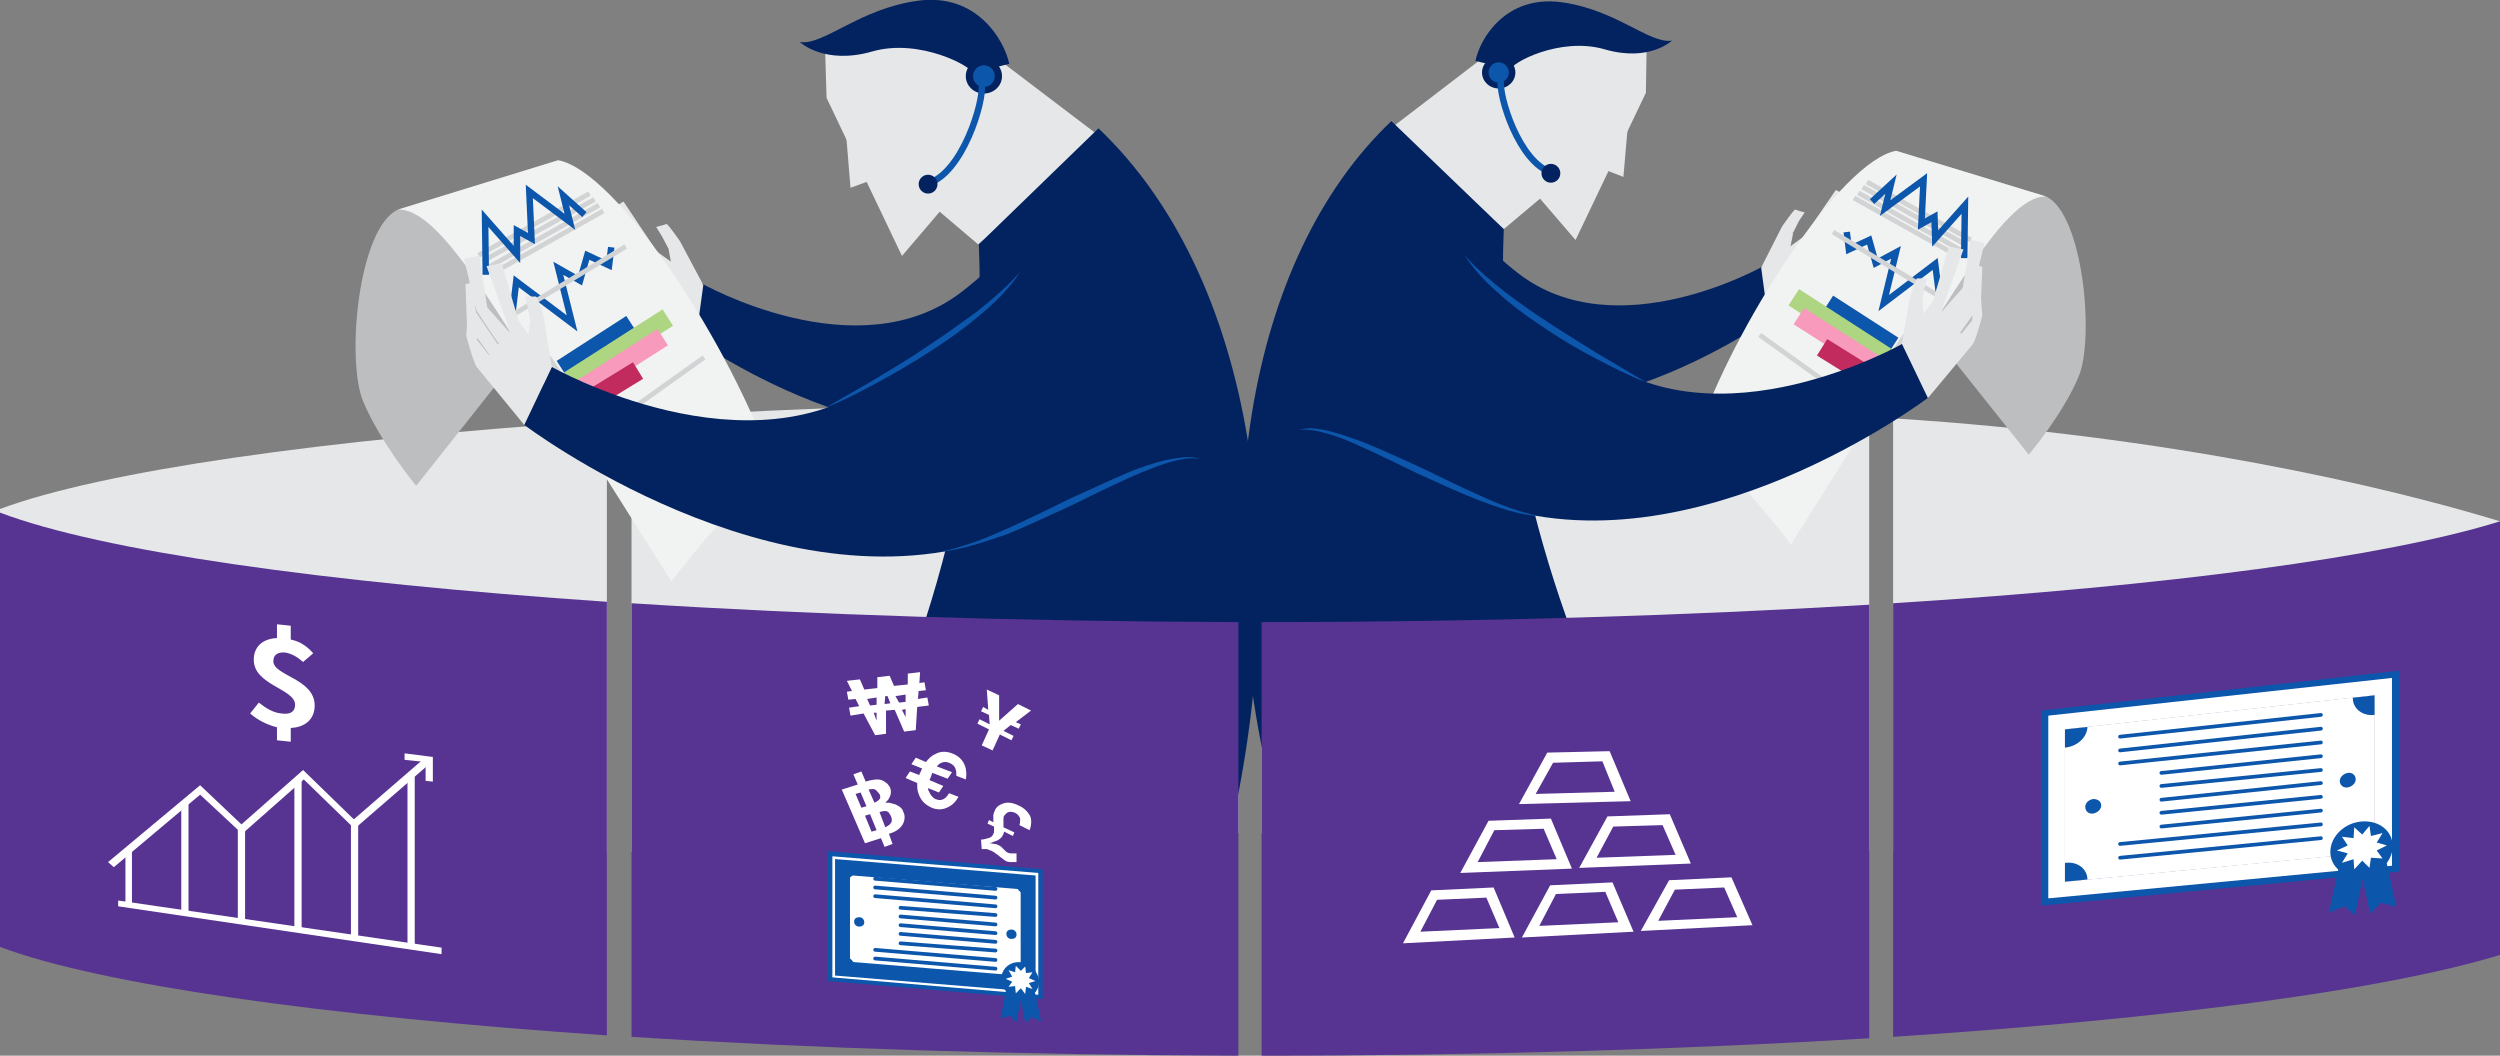 <?xml version="1.0" encoding="utf-8"?>
<!-- Generator: Adobe Illustrator 18.0.0, SVG Export Plug-In . SVG Version: 6.00 Build 0)  -->
<!DOCTYPE svg PUBLIC "-//W3C//DTD SVG 1.1//EN" "http://www.w3.org/Graphics/SVG/1.1/DTD/svg11.dtd">
<svg version="1.1" id="Layer_1" xmlns="http://www.w3.org/2000/svg" xmlns:xlink="http://www.w3.org/1999/xlink" x="0px" y="0px"
	 viewBox="0 0 344.8 145.6" enable-background="new 0 0 344.8 145.6" xml:space="preserve">
<rect x="0" y="0" width="344.8" height="145.6" fill="#808080" stroke="none"/>
<g>
	<g>
		<path fill="#E6E7E8" d="M83.7,117.8V58C44.2,60.6,14,65,0,70.2L0,130C14,124.8,44.2,120.4,83.7,117.8z"/>
		<path fill="#E6E7E8" d="M170.8,114.9V55.1c-30.3,0.1-58.8,1-83.7,2.6v59.8C112,115.9,140.5,115,170.8,114.9z"/>
		<path fill="#E6E7E8" d="M257.8,117.3V57.5c-25-1.5-53.5-2.4-83.6-2.4H174v59.8h0.2C204.3,114.9,232.7,115.8,257.8,117.3z"/>
		<path fill="#E6E7E8" d="M344.8,128.8V71.9c-15.7-4.8-45.6-11.8-83.7-14.2v59.8C299.2,120,329.1,124,344.8,128.8z"/>
	</g>
	<g>
		<path fill="#032360" d="M151.3,20.6c-8.2,6.3-8.8,12-18.6,19.6C118.3,51.4,96.6,39,96.6,39l-3,6.3c0,0,27.4,20.8,51.5,12.3
			s18.1-15.3,18.1-15.3L151.3,20.6z"/>
		<g>
			<polygon fill="#E6E7E8" points="97,39.3 90.6,34.7 87.3,42.7 95.8,48.1 			"/>
			<polygon fill="#E6E7E8" points="90.6,34.7 86,27.8 84.1,28.9 90.2,36.8 90.9,36.1 			"/>
			<path fill="#E6E7E8" d="M89.1,38.6c-0.4-0.1-4.5-3.5-4.5-3.5l-3.8-6.3l1.8-1l3.3,6.4l4.3,2.6L89.1,38.6z"/>
			<path fill="#E6E7E8" d="M88.6,40.7c-0.2-0.3-4.7-3.5-4.7-3.5l-1.9-5.2l1-0.6l1.5,3.8l4.5,3.5L88.6,40.7z"/>
			<path fill="#E6E7E8" d="M87.3,42.7c-0.5-0.1-2.9-3.8-2.9-3.8l-0.7-2.8l0.8-1l1.5,3.9l2.6,1.7L87.3,42.7z"/>
			<polygon fill="#E6E7E8" points="97,39.3 93.8,33.3 92.2,34.3 92.7,37 			"/>
			<path fill="#E6E7E8" d="M93.8,33.3c0,0-1.7-2.5-1.9-2.4c-0.2,0.1-1.4,0.4-1.4,0.4l0.8,1.3l0.9,1.7l1,0.2L93.8,33.3z"/>
		</g>
		<g>
			<path fill="#BCBEC0" d="M54.9,28.9c-5.5,2.5-7.2,20.8-4.8,26.5S57.4,67,57.4,67l17.9-22.6L77,22.1L54.9,28.9z"/>
			<path fill="#F1F2F2" d="M54.9,28.9c6.8-0.2,16.2,19.6,25.9,32.6l11.8,18.7c0,0,7.2-9.7,14.1-15.4C101,47.8,85.1,23.6,77,22.1
				L54.9,28.9z"/>
			<polyline fill="none" stroke="#0C56AB" stroke-width="0.892" stroke-miterlimit="10" points="70.7,43 71.2,38.8 78.9,44.6 
				77,37 80,38.7 81,35.2 84,36.6 84.3,34.1 			"/>
			<line fill="none" stroke="#0C56AB" stroke-width="2.676" stroke-miterlimit="10" x1="77.5" y1="50.9" x2="87.1" y2="44.7"/>
			<line fill="none" stroke="#AED581" stroke-width="2.676" stroke-miterlimit="10" x1="78.5" y1="52.5" x2="92.1" y2="43.8"/>
			<line fill="none" stroke="#F79ABB" stroke-width="2.676" stroke-miterlimit="10" x1="79.5" y1="54.1" x2="91.4" y2="46.5"/>
			<line fill="none" stroke="#C12B5D" stroke-width="2.676" stroke-miterlimit="10" x1="80.5" y1="55.7" x2="88" y2="51.1"/>
			<line fill="none" stroke="#D1D3D4" stroke-width="0.669" stroke-miterlimit="10" x1="66" y1="35.2" x2="81.3" y2="26.7"/>
			<line fill="none" stroke="#D1D3D4" stroke-width="0.669" stroke-miterlimit="10" x1="66.6" y1="36" x2="82" y2="27.5"/>
			<line fill="none" stroke="#D1D3D4" stroke-width="0.669" stroke-miterlimit="10" x1="67.3" y1="36.9" x2="82.6" y2="28.3"/>
			<line fill="none" stroke="#D1D3D4" stroke-width="0.669" stroke-miterlimit="10" x1="67.9" y1="37.7" x2="83.2" y2="29.1"/>
			<line fill="none" stroke="#D1D3D4" stroke-width="0.669" stroke-miterlimit="10" x1="71.1" y1="43.2" x2="86.3" y2="34"/>
			<polyline fill="none" stroke="#0C56AB" stroke-width="0.892" stroke-miterlimit="10" points="67,37.9 66.9,30.1 71.3,35.1 
				71.3,31.8 73.3,32.9 73,26.4 78.6,30.6 77.7,27 80.6,29.6 			"/>
			<line fill="none" stroke="#D1D3D4" stroke-width="0.669" stroke-miterlimit="10" x1="75.7" y1="49.3" x2="82.5" y2="59.7"/>
			<line fill="none" stroke="#D1D3D4" stroke-width="0.669" stroke-miterlimit="10" x1="82.5" y1="59.7" x2="97.1" y2="49.3"/>
		</g>
		<g>
			<polygon fill="#E6E7E8" points="113.8,6.9 114,13.5 124.4,35.3 129.6,29.2 134.9,33.7 152.2,19.2 131,3.1 			"/>
			<path fill="#032360" d="M139.2,8.8c-0.7-3.3-4.5-9.8-12.6-8.7s-13,6.2-16.3,5.7c0,0,3.4,3.2,10,1.3s14,2.2,13.8,3L139.2,8.8z"/>
			<polygon fill="#E6E7E8" points="116.7,18.6 117.3,25.9 120.6,24.7 			"/>
			<path fill="#E6E7E8" d="M133.9,10.6c0.2-1.5,1.9-2.4,3.1-1.4c1.1,0.9,2,3.7,0.9,4.1s-1.9,0-1.9,0"/>
		</g>
		<path fill="#032360" d="M151.5,17.7c21.2,20.1,28.3,60.1,16.4,104.3l-55.1-1.1c12.8-25.5,23.6-53.9,22.2-87.2L151.5,17.7z"/>
		<path fill="#032360" d="M150.7,22.5c-10.4,8-16.4,19.9-28.8,29.5c-18.4,14.2-45.8-1.4-45.8-1.4l-3.8,8c0,0,34.7,26.3,65.2,15.6
			s22.9-19.4,22.9-19.4L150.7,22.5z"/>
		<g>
			<ellipse fill="#032360" cx="135.7" cy="10.5" rx="2.5" ry="2.4"/>
			<ellipse fill="#0C56AB" cx="135.7" cy="10.5" rx="1.5" ry="1.5"/>
		</g>
		<path fill="none" stroke="#0C56AB" stroke-width="0.892" stroke-miterlimit="10" d="M135.4,11.7c0.3,2.3-2.6,12.1-7.4,13.6"/>
		<circle fill="#032360" cx="128" cy="25.4" r="1.3"/>
		<g>
			<polygon fill="#E6E7E8" points="76.1,50.6 71.5,44.2 65.9,50.8 72.3,58.6 			"/>
			<polygon fill="#E6E7E8" points="71.5,44.2 69.2,36.3 67.1,36.7 70.5,46.1 71.4,45.7 			"/>
			<path fill="#E6E7E8" d="M68.9,47.5c-0.3-0.2-3.2-4.7-3.2-4.7L64,35.7l2.1-0.4l1.1,7.1l3.3,3.7L68.9,47.5z"/>
			<path fill="#E6E7E8" d="M67.8,49.4c-0.1-0.3-3.4-4.7-3.4-4.7l-0.2-5.5l1.1-0.3l0.3,4.1l3.2,4.7L67.8,49.4z"/>
			<path fill="#E6E7E8" d="M65.9,50.8c-0.5-0.3-1.6-4.5-1.6-4.5l0.2-2.8l1.1-0.7l0.2,4.1l1.9,2.4L65.9,50.8z"/>
			<polygon fill="#E6E7E8" points="76.1,50.6 75,43.8 73.1,44.4 72.8,47.1 			"/>
			<path fill="#E6E7E8" d="M75,43.8c0,0-0.8-2.9-1.1-2.9s-1.5,0-1.5,0l0.4,1.5l0.3,1.9l0.9,0.5L75,43.8z"/>
		</g>
		<g>
			<path fill="#0C56AB" d="M113.9,56.2c2.4-1.4,4.8-2.7,7.1-4.1c2.3-1.4,4.7-2.8,7-4.4c2.3-1.5,4.5-3.1,6.7-4.7l1.6-1.3l1.5-1.3
				c0.5-0.5,1-0.9,1.5-1.4l1.4-1.5c-1.5,2.3-3.5,4.3-5.6,6c-2.1,1.8-4.4,3.4-6.7,4.9c-2.3,1.5-4.7,2.9-7.1,4.2
				C118.9,53.9,116.5,55.2,113.9,56.2z"/>
		</g>
		<g>
			<path fill="#0C56AB" d="M129.7,76.1c1.6-0.3,3.1-0.8,4.6-1.3c1.5-0.5,3-1.2,4.4-1.8c2.9-1.3,5.8-2.7,8.6-4.1
				c2.9-1.3,5.8-2.7,8.7-3.9c1.5-0.6,3-1.1,4.6-1.5c0.8-0.2,1.6-0.3,2.4-0.4c0.8-0.1,1.6-0.1,2.4,0.2c-1.6-0.3-3.2,0.2-4.6,0.6
				c-1.5,0.5-3,1.1-4.4,1.7c-2.9,1.3-5.8,2.7-8.6,4.1c-2.9,1.3-5.8,2.7-8.7,3.9C135.9,74.7,132.8,75.8,129.7,76.1z"/>
		</g>
	</g>
	<g>
		<path fill="#032360" d="M192.1,19.4c7.7,5.9,8.2,11.2,17.3,18.3c13.6,10.5,33.8-1,33.8-1l2.8,5.9c0,0-25.6,19.5-48.1,11.5
			S181,39.7,181,39.7L192.1,19.4z"/>
		<g>
			<polygon fill="#E6E7E8" points="242.9,36.9 248.8,32.6 251.9,40.1 244,45.1 			"/>
			<polygon fill="#E6E7E8" points="248.8,32.6 253.2,26.2 254.9,27.1 249.2,34.6 248.5,33.9 			"/>
			<path fill="#E6E7E8" d="M250.2,36.3c0.3-0.1,4.2-3.2,4.2-3.2l3.6-5.9l-1.7-0.9l-3.1,6l-4,2.4L250.2,36.3z"/>
			<path fill="#E6E7E8" d="M250.6,38.2c0.2-0.2,4.4-3.2,4.4-3.2l1.8-4.8l-0.9-0.6l-1.4,3.5l-4.2,3.2L250.6,38.2z"/>
			<path fill="#E6E7E8" d="M251.9,40.1c0.5-0.1,2.7-3.5,2.7-3.5l0.6-2.6l-0.8-0.9l-1.4,3.6l-2.4,1.6L251.9,40.1z"/>
			<polygon fill="#E6E7E8" points="242.9,36.9 245.8,31.2 247.3,32.2 246.8,34.7 			"/>
			<path fill="#E6E7E8" d="M245.8,31.2c0,0,1.6-2.3,1.8-2.3c0.2,0.1,1.3,0.4,1.3,0.4l-0.8,1.2l-0.8,1.6l-1,0.2L245.8,31.2z"/>
		</g>
		<g>
			<path fill="#BCBEC0" d="M282.2,27.1c5.1,2.4,6.7,19.5,4.5,24.8c-2.2,5.3-6.9,10.8-6.9,10.8l-16.8-21.1l-1.5-20.8L282.2,27.1z"/>
			<path fill="#F1F2F2" d="M282.2,27.1c-6.3-0.2-15.1,18.3-24.2,30.5l-11,17.5c0,0-6.7-9-13.2-14.4c5.3-15.9,20.1-38.5,27.7-39.9
				L282.2,27.1z"/>
			<polyline fill="none" stroke="#0C56AB" stroke-width="0.892" stroke-miterlimit="10" points="267.4,40.3 266.9,36.4 259.8,41.8 
				261.5,34.8 258.7,36.3 257.8,33.1 255,34.4 254.7,32 			"/>
			<line fill="none" stroke="#0C56AB" stroke-width="2.676" stroke-miterlimit="10" x1="261.1" y1="47.7" x2="252.1" y2="41.9"/>
			<line fill="none" stroke="#AED581" stroke-width="2.676" stroke-miterlimit="10" x1="260.1" y1="49.2" x2="247.4" y2="41"/>
			<line fill="none" stroke="#F79ABB" stroke-width="2.676" stroke-miterlimit="10" x1="259.2" y1="50.7" x2="248.1" y2="43.6"/>
			<line fill="none" stroke="#C12B5D" stroke-width="2.676" stroke-miterlimit="10" x1="258.2" y1="52.2" x2="251.3" y2="47.9"/>
			<line fill="none" stroke="#D1D3D4" stroke-width="0.669" stroke-miterlimit="10" x1="271.8" y1="33.1" x2="257.5" y2="25.1"/>
			<line fill="none" stroke="#D1D3D4" stroke-width="0.669" stroke-miterlimit="10" x1="271.2" y1="33.8" x2="256.9" y2="25.8"/>
			<line fill="none" stroke="#D1D3D4" stroke-width="0.669" stroke-miterlimit="10" x1="270.6" y1="34.6" x2="256.3" y2="26.6"/>
			<line fill="none" stroke="#D1D3D4" stroke-width="0.669" stroke-miterlimit="10" x1="270" y1="35.3" x2="255.7" y2="27.3"/>
			<line fill="none" stroke="#D1D3D4" stroke-width="0.669" stroke-miterlimit="10" x1="267" y1="40.6" x2="252.8" y2="32"/>
			<polyline fill="none" stroke="#0C56AB" stroke-width="0.892" stroke-miterlimit="10" points="270.9,35.6 271,28.3 266.9,32.9 
				266.8,29.9 265,30.9 265.3,24.8 260,28.7 260.8,25.4 258.2,27.8 			"/>
			<line fill="none" stroke="#D1D3D4" stroke-width="0.669" stroke-miterlimit="10" x1="262.8" y1="46.2" x2="256.4" y2="56"/>
			<line fill="none" stroke="#D1D3D4" stroke-width="0.669" stroke-miterlimit="10" x1="256.4" y1="56" x2="242.7" y2="46.2"/>
		</g>
		<g>
			<polygon fill="#E6E7E8" points="227.1,6.6 227,12.8 217.3,33.1 212.4,27.4 207.4,31.6 191.3,18.1 211,3 			"/>
			<path fill="#032360" d="M203.5,8.4c0.6-3.1,4.2-9.1,11.8-8.1c7.6,1,12.2,5.8,15.3,5.3c0,0-3.1,3-9.3,1.2s-13.1,2-12.9,2.8
				L203.5,8.4z"/>
			<polygon fill="#E6E7E8" points="224.5,17.5 223.9,24.4 220.8,23.2 			"/>
			<path fill="#E6E7E8" d="M208.4,10c-0.1-1.4-1.8-2.2-2.9-1.3s-1.9,3.4-0.8,3.8c1.1,0.4,1.8,0,1.8,0"/>
		</g>
		<path fill="#032360" d="M191.9,16.7c-19.8,18.8-26.4,56.2-15.3,97.4l51.5-1c-11.9-23.9-22-50.4-20.7-81.5L191.9,16.7z"/>
		<path fill="#032360" d="M192.7,21.2c9.7,7.4,15.3,18.6,26.9,27.5c17.2,13.3,42.8-1.3,42.8-1.3l3.6,7.4c0,0-32.4,24.6-60.9,14.6
			s-21.4-18.1-21.4-18.1L192.7,21.2z"/>
		<g>
			<ellipse fill="#032360" cx="206.7" cy="10" rx="2.3" ry="2.2"/>
			<ellipse fill="#0C56AB" cx="206.7" cy="10" rx="1.4" ry="1.4"/>
		</g>
		<path fill="none" stroke="#0C56AB" stroke-width="0.892" stroke-miterlimit="10" d="M207,11.1c-0.3,2.2,2.5,11.3,7,12.7"/>
		<circle fill="#032360" cx="213.9" cy="23.9" r="1.3"/>
		<g>
			<polygon fill="#E6E7E8" points="262.3,47.4 266.6,41.5 271.9,47.7 265.9,54.9 			"/>
			<polygon fill="#E6E7E8" points="266.6,41.5 268.8,34 270.8,34.4 267.6,43.3 266.8,42.8 			"/>
			<path fill="#E6E7E8" d="M269.1,44.6c0.3-0.2,3-4.4,3-4.4l1.6-6.7l-1.9-0.4l-1.1,6.6l-3.1,3.5L269.1,44.6z"/>
			<path fill="#E6E7E8" d="M270.1,46.3c0.1-0.3,3.1-4.4,3.1-4.4l0.2-5.1l-1.1-0.3l-0.3,3.8l-3,4.4L270.1,46.3z"/>
			<path fill="#E6E7E8" d="M271.9,47.7c0.5-0.2,1.5-4.2,1.5-4.2l-0.2-2.6l-1-0.6l-0.2,3.9l-1.8,2.2L271.9,47.7z"/>
			<polygon fill="#E6E7E8" points="262.3,47.4 263.4,41.1 265.1,41.6 265.4,44.1 			"/>
			<path fill="#E6E7E8" d="M263.4,41.1c0,0,0.8-2.7,1-2.7c0.2,0,1.4,0,1.4,0l-0.4,1.4l-0.3,1.8l-0.9,0.5L263.4,41.1z"/>
		</g>
		<g>
			<path fill="#0C56AB" d="M227,52.7c-2.4-0.9-4.7-2.1-7-3.3c-2.3-1.2-4.5-2.5-6.6-3.9c-2.1-1.4-4.3-2.9-6.2-4.6
				c-2-1.7-3.8-3.5-5.2-5.7l1.3,1.4c0.5,0.4,0.9,0.9,1.4,1.3l1.4,1.2l1.5,1.2c2,1.5,4.1,3,6.3,4.4c2.1,1.4,4.3,2.7,6.5,4.1
				C222.6,50.1,224.8,51.4,227,52.7z"/>
		</g>
		<g>
			<path fill="#0C56AB" d="M212.3,71.2c-3-0.2-5.9-1.3-8.6-2.3c-2.8-1.1-5.5-2.4-8.2-3.6c-2.7-1.3-5.3-2.6-8-3.8
				c-1.3-0.6-2.7-1.2-4.1-1.6c-1.4-0.4-2.9-0.8-4.3-0.6c0.7-0.2,1.5-0.3,2.2-0.2c0.8,0.1,1.5,0.2,2.2,0.4c1.5,0.4,2.9,0.9,4.3,1.4
				c2.8,1.1,5.5,2.4,8.2,3.6c2.7,1.3,5.3,2.6,8,3.8c1.3,0.6,2.7,1.2,4.1,1.7C209.5,70.5,210.9,70.9,212.3,71.2z"/>
		</g>
	</g>
	<path fill="#573392" d="M83.7,83v59.8c-39.5-2.7-69.8-7-83.7-12.2V70.7C14,76,44.2,80.3,83.7,83z"/>
	<path fill="#573392" d="M170.8,85.8v59.8c-30.3-0.1-58.8-1-83.7-2.6V83.2C112,84.8,140.5,85.7,170.8,85.8z"/>
	<path fill="#573392" d="M257.8,83.4v59.8c-25,1.5-53.5,2.4-83.6,2.4H174V85.8h0.2C204.3,85.8,232.7,84.9,257.8,83.4z"/>
	<path fill="#573392" d="M344.8,71.9v59.8c-15.7,4.8-45.6,8.8-83.7,11.3V83.2C299.2,80.8,329.1,76.8,344.8,71.9z"/>
	<g>
		<g>
			<g>
				<polygon fill="#FFFFFF" points="15.7,119.6 14.9,118.9 27.6,108.3 33.3,113.7 41.8,106.2 48.8,113 58.5,104.6 59.3,105.3 
					48.9,114.3 41.9,107.5 33.4,115 27.6,109.6 				"/>
				<polygon fill="#FFFFFF" points="59.7,107.8 58.7,107.7 58.7,105.1 55.8,104.8 55.8,103.9 59.7,104.4 				"/>
				<polygon fill="#FFFFFF" points="60.9,131.6 16.3,125 16.3,124.2 60.9,130.7 				"/>
				<polygon fill="#FFFFFF" points="18.2,124.8 17.3,124.6 17.3,117.2 18.2,117.3 				"/>
				<polygon fill="#FFFFFF" points="26,125.9 25,125.8 25,110.8 26,110.9 				"/>
				<polygon fill="#FFFFFF" points="33.8,127.1 32.8,126.9 32.8,114 33.8,114.2 				"/>
				<polygon fill="#FFFFFF" points="41.6,128.2 40.6,128.1 40.6,107.5 41.6,107.6 				"/>
				<polygon fill="#FFFFFF" points="49.4,129.3 48.4,129.2 48.4,113 49.4,113.1 				"/>
				<polygon fill="#FFFFFF" points="57.2,130.8 56.2,130.7 56.2,106.8 57.2,106.9 				"/>
			</g>
			<g>
				<g>
					<g>
						<path fill="#FFFFFF" d="M41.8,91.3c-0.8-0.7-1.5-1.1-2.4-1.3c-1.1-0.1-1.7,0.3-1.7,1.2c0,2,5.7,2.4,5.7,6.1
							c0,1.8-1.2,3-3.3,3.1v1.9l-1.9-0.2v-1.8c-1.3-0.3-2.7-1-3.7-1.9l1.2-1.5c1,0.8,2,1.4,3.1,1.5c1.3,0.2,1.9-0.3,1.9-1.2
							c0-2.2-5.7-2.7-5.7-6.2c0-1.8,1.2-2.9,3.2-3v-1.9l1.9,0.2v1.9c1.4,0.3,2.3,1,3.1,1.9L41.8,91.3z"/>
					</g>
				</g>
			</g>
		</g>
	</g>
	<g>
		<g>
			<path fill="#FFFFFF" d="M208.9,129.3l-15.4,0.8l3.9-7.3l8.6-0.4L208.9,129.3z M195.9,128.5l10.9-0.5l-1.8-4.2l-6.8,0.3
				L195.9,128.5z"/>
			<path fill="#FFFFFF" d="M216.8,119.8l-15.4,0.6l3.9-7.2l8.6-0.3L216.8,119.8z M203.8,118.9l10.9-0.4l-1.8-4.2l-6.8,0.2
				L203.8,118.9z"/>
			<path fill="#FFFFFF" d="M233.2,119.1l-15.4,0.6l3.9-7.1l8.6-0.3L233.2,119.1z M220.2,118.3l10.9-0.4l-1.8-4.1l-6.8,0.2
				L220.2,118.3z"/>
			<path fill="#FFFFFF" d="M224.9,110.5l-15.4,0.4l3.9-7.1l8.6-0.2L224.9,110.5z M211.8,109.5l10.9-0.3L221,105l-6.8,0.2
				L211.8,109.5z"/>
			<path fill="#FFFFFF" d="M225.3,128.5l-15.4,0.8l3.9-7.2l8.6-0.4L225.3,128.5z M212.3,127.7l10.9-0.5l-1.8-4.2l-6.8,0.3
				L212.3,127.7z"/>
			<path fill="#FFFFFF" d="M241.7,127.6l-15.4,0.8l3.9-7l8.6-0.4L241.7,127.6z M228.7,127l10.9-0.5l-1.8-4.1l-6.8,0.3L228.7,127z"/>
		</g>
	</g>
	<g>
		<g>
			<g>
				<g>
					<defs>
						<polygon id="SVGID_1_" points="141.8,135.7 116.2,133.6 116.2,119.6 141.8,121.7 						"/>
					</defs>
					<clipPath id="SVGID_2_">
						<use xlink:href="#SVGID_1_"  overflow="visible"/>
					</clipPath>
				</g>
			</g>
		</g>
		<g>
			<g>
				<path fill="#FFFFFF" d="M123.1,116.4l-1.1,0.4l-0.5-1.2l-2.2,0.7l-3.2-7.4l2.2-0.7l-0.6-1.4l1.1-0.4l0.6,1.4
					c0.6-0.2,1.2-0.3,1.6-0.3c0.4,0,0.7,0.1,1,0.3c0.1,0.1,0.3,0.2,0.4,0.3c0.1,0.1,0.2,0.3,0.3,0.4c0.3,0.6,0.2,1.2-0.2,1.8
					c-0.1,0.1-0.1,0.1-0.2,0.2c-0.1,0.1-0.1,0.1-0.2,0.2c0.3,0,0.6,0,0.9,0.1c0.3,0.1,0.5,0.1,0.8,0.3c0.4,0.2,0.7,0.5,0.8,0.9
					c0.2,0.4,0.2,0.8,0.1,1.2c-0.1,0.4-0.3,0.7-0.6,1c-0.3,0.3-0.8,0.6-1.5,0.8L123.1,116.4z M118.7,109.3l-0.7,0.2l0.8,1.9l0.7-0.2
					L118.7,109.3z M119.3,112.5l0.9,2.2l0.7-0.2l-0.9-2.2L119.3,112.5z M120.6,110.7c0.5-0.2,0.8-0.5,0.8-0.7s0-0.4-0.2-0.6
					s-0.3-0.4-0.5-0.5s-0.5-0.1-0.9,0L120.6,110.7z M122.1,114.1c0.6-0.3,0.9-0.6,0.9-1c0-0.4-0.2-0.7-0.4-1s-0.7-0.3-1.3-0.1
					L122.1,114.1z"/>
			</g>
			<g>
				<path fill="#FFFFFF" d="M135.3,115.8c0.3,0,0.6-0.1,1-0.2c0.4-0.1,0.6-0.3,0.7-0.6c0.1-0.1,0.1-0.3,0.1-0.5c0-0.1,0-0.3,0-0.5
					l-0.9-0.4l0.2-0.5l0.6,0.3c0-0.4,0-0.7,0-0.9c0-0.2,0.1-0.5,0.2-0.7c0.2-0.5,0.6-0.8,1.2-1c0.6-0.2,1.3-0.1,2.1,0.3
					c0.7,0.3,1.2,0.8,1.5,1.3s0.3,1.3,0,2.1l-1.4-0.7c0.1-0.3,0.1-0.6,0.1-0.9c-0.1-0.3-0.3-0.6-0.7-0.8c-0.3-0.1-0.6-0.2-0.9-0.1
					c-0.3,0.1-0.4,0.3-0.6,0.5c-0.1,0.1-0.1,0.3-0.1,0.5s0,0.5,0,1.1l1.5,0.7l-0.2,0.5l-1.2-0.6c0,0.1-0.1,0.2-0.1,0.3
					c0,0.1-0.1,0.2-0.1,0.2c-0.1,0.3-0.4,0.5-0.7,0.7c-0.2,0.1-0.6,0.2-1.1,0.4c0.3,0,0.5,0.1,0.7,0.1c0.2,0,0.4,0.1,0.6,0.2
					c0.1,0.1,0.2,0.1,0.3,0.2c0.1,0.1,0.2,0.2,0.3,0.3l0.2,0.2c0.1,0.1,0.1,0.1,0.2,0.2c0.1,0,0.1,0.1,0.2,0.1
					c0.2,0.1,0.4,0.1,0.6,0.1c0.1,0,0.3,0,0.6,0l0,1.2c-0.2,0-0.5,0-0.8,0c-0.3,0-0.7-0.1-0.9-0.3c-0.1-0.1-0.3-0.2-0.4-0.3
					c-0.1-0.1-0.3-0.2-0.5-0.4l-0.3-0.2c-0.1-0.1-0.2-0.2-0.3-0.2c-0.1-0.1-0.3-0.2-0.4-0.2c-0.2-0.1-0.3-0.1-0.5-0.2
					c-0.1,0-0.4,0-0.7,0L135.3,115.8z"/>
			</g>
			<g>
				<path fill="#FFFFFF" d="M124.9,107.3l0.6-0.9l1.3,0.5c0-0.2,0.1-0.3,0.2-0.5c0.1-0.2,0.1-0.3,0.2-0.4l-1.5-0.6l0.6-0.9l1.4,0.6
					c0.4-0.5,0.8-0.9,1.3-1.1c0.7-0.4,1.5-0.4,2.3-0.1c1.1,0.4,1.7,1.2,1.9,2.1c0.1,0.6,0.1,1.1,0,1.5l-1.3-0.5c0-0.4,0-0.7-0.1-0.9
					c-0.1-0.4-0.4-0.7-0.9-0.9c-0.5-0.2-1-0.1-1.4,0.2c-0.1,0.1-0.2,0.2-0.3,0.3l2.1,0.8l-0.6,0.9l-2.1-0.8
					c-0.1,0.1-0.1,0.3-0.2,0.5c-0.1,0.2-0.1,0.3-0.2,0.5l1.9,0.8l-0.6,0.9l-1.5-0.6c0,0.1,0,0.3,0.1,0.4c0.2,0.5,0.5,0.9,0.9,1.1
					c0.5,0.2,0.9,0.2,1.3-0.1c0.2-0.1,0.4-0.4,0.6-0.7l1.3,0.5c-0.4,0.7-0.9,1.2-1.6,1.5c-0.7,0.3-1.4,0.3-2.1,0
					c-0.9-0.4-1.5-1-1.8-1.9c-0.2-0.5-0.2-0.9-0.2-1.5L124.9,107.3z"/>
			</g>
			<g>
				<path fill="#FFFFFF" d="M117.3,98.7l-0.2-1.1l1.4-0.2l-0.5-1l-1,0.1l-0.2-1.1l0.7-0.1l-0.7-1.4l1.8-0.2l0.6,1.4l1.8-0.2l0-1.5
					l1.7-0.2l0.6,1.4l1.9-0.2l0-1.5l1.7-0.2l-0.1,1.5l0.7-0.1l0.2,1.1l-1,0.1l-0.1,1.1l1.3-0.2l0.2,1.1l-1.6,0.2l-0.2,3.2l-1.6,0.2
					l-1.3-3l-1.2,0.1l0,3.2l-1.5,0.2l-1.6-3L117.3,98.7z M120,97.3l0.9-0.1l0-1l-1.3,0.2L120,97.3z M120.9,99.4l0-1.1l-0.4,0
					L120.9,99.4z M122,97.1l0.8-0.1l-0.4-1l-0.3,0L122,97.1z M124,96.9l0.9-0.1l0-1l-1.4,0.2L124,96.9z M124.9,98.9l0-1.1l-0.5,0.1
					L124.9,98.9z"/>
			</g>
			<g>
				<path fill="#FFFFFF" d="M142.2,98l-2.1,1.6l0.7,0.3l-0.3,0.6l-1.1-0.5l-1,0.8l1.4,0.7l-0.3,0.6l-1.6-0.8l-1,2.2l-1.5-0.7l1-2.2
					l-1.6-0.8l0.3-0.6l1.4,0.7l-0.1-1.3l-1.1-0.5l0.3-0.6l0.7,0.4l-0.2-2.8l1.7,0.8l0,3.5l2.6-2.3L142.2,98z"/>
			</g>
			<g>
				<path fill="#0C56AB" d="M143.8,137.8l-29.6-2.5l0-17.9l29.6,2.5L143.8,137.8z M115.5,134.3l27.2,2.3l0-15.6l-27.2-2.3
					L115.5,134.3z"/>
				<g>
					<polygon fill="#FFFFFF" points="143.2,137.2 114.8,134.8 114.8,118.1 143.2,120.4 					"/>
				</g>
				<g>
					<defs>
						<polygon id="SVGID_3_" points="141.8,135.7 116.2,133.6 116.2,119.6 141.8,121.7 						"/>
					</defs>
					<clipPath id="SVGID_4_">
						<use xlink:href="#SVGID_3_"  overflow="visible"/>
					</clipPath>
					<polygon clip-path="url(#SVGID_4_)" fill="#FFFFFF" points="141.8,135.7 116.2,133.5 116.2,119.6 141.8,121.7 					"/>
					<path clip-path="url(#SVGID_4_)" fill="#0C56AB" d="M118,119.7c0,0.9-0.8,1.6-1.8,1.6c-1-0.1-1.8-0.9-1.8-1.9
						c0-0.9,0.8-1.6,1.8-1.6C117.2,117.9,118,118.8,118,119.7z"/>
					<path clip-path="url(#SVGID_4_)" fill="#0C56AB" d="M143.6,121.8c0,0.9-0.8,1.6-1.8,1.6s-1.8-0.9-1.8-1.9
						c0-0.9,0.8-1.6,1.8-1.6C142.8,120.1,143.6,120.9,143.6,121.8z"/>
					<path clip-path="url(#SVGID_4_)" fill="#0C56AB" d="M118,133.7c0,0.9-0.8,1.6-1.8,1.6c-1-0.1-1.8-0.9-1.8-1.9
						c0-0.9,0.8-1.6,1.8-1.6S118,132.8,118,133.7z"/>
					<path clip-path="url(#SVGID_4_)" fill="#0C56AB" d="M143.6,135.8c0,0.9-0.8,1.6-1.8,1.6c-1-0.1-1.8-0.9-1.8-1.9
						s0.8-1.6,1.8-1.6S143.6,134.9,143.6,135.8z"/>
					<use xlink:href="#SVGID_3_"  overflow="visible" fill="none" stroke="#0C56AB" stroke-width="2.059" stroke-miterlimit="10"/>
				</g>
				<g>
					<path fill="#0C56AB" d="M140.2,128.9c0,0.4-0.3,0.6-0.7,0.6c-0.4,0-0.7-0.3-0.7-0.7c0-0.4,0.3-0.6,0.7-0.6
						C139.9,128.2,140.2,128.5,140.2,128.9z"/>
					<path fill="#0C56AB" d="M119.2,127.2c0,0.4-0.3,0.6-0.7,0.6c-0.4,0-0.7-0.3-0.7-0.7c0-0.4,0.3-0.6,0.7-0.6
						C118.9,126.5,119.2,126.8,119.2,127.2z"/>
				</g>
				<g>
					<polygon fill="#0C56AB" points="140.2,141 139.3,140.1 138,140.5 138.8,136.3 141,136.9 					"/>
					<polygon fill="#0C56AB" points="141.4,141.1 142.3,140.3 143.6,140.9 142.7,136.7 140.6,136.9 					"/>
					<path fill="#0C56AB" d="M143.3,135.4c0,1.4-1.2,2.4-2.6,2.3c-1.4-0.1-2.6-1.3-2.6-2.7c0-1.4,1.2-2.4,2.6-2.3
						C142.1,132.9,143.3,134.1,143.3,135.4z"/>
					<polygon fill="#FFFFFF" points="140.8,133.9 141.4,133.3 141.5,134.2 142.4,134.1 141.9,134.9 142.8,135.3 141.9,135.6 
						142.4,136.4 141.5,136.1 141.4,137.1 140.8,136.3 140.1,137 140,136 139.1,136.1 139.6,135.4 138.7,135 139.6,134.7 
						139.1,133.8 140,134.1 140.1,133.2 					"/>
				</g>
				
					<line fill="none" stroke="#0C56AB" stroke-width="0.515" stroke-linecap="round" stroke-miterlimit="10" x1="120.7" y1="121.2" x2="137.3" y2="122.6"/>
				
					<line fill="none" stroke="#0C56AB" stroke-width="0.515" stroke-linecap="round" stroke-miterlimit="10" x1="120.7" y1="122.4" x2="137.3" y2="123.8"/>
				
					<line fill="none" stroke="#0C56AB" stroke-width="0.515" stroke-linecap="round" stroke-miterlimit="10" x1="120.7" y1="123.6" x2="137.3" y2="125"/>
				
					<line fill="none" stroke="#0C56AB" stroke-width="0.515" stroke-linecap="round" stroke-miterlimit="10" x1="124.2" y1="125.2" x2="137.3" y2="126.2"/>
				
					<line fill="none" stroke="#0C56AB" stroke-width="0.515" stroke-linecap="round" stroke-miterlimit="10" x1="124.2" y1="126.4" x2="137.3" y2="127.5"/>
				
					<line fill="none" stroke="#0C56AB" stroke-width="0.515" stroke-linecap="round" stroke-miterlimit="10" x1="124.2" y1="127.6" x2="137.3" y2="128.7"/>
				
					<line fill="none" stroke="#0C56AB" stroke-width="0.515" stroke-linecap="round" stroke-miterlimit="10" x1="124.2" y1="128.8" x2="137.3" y2="129.9"/>
				
					<line fill="none" stroke="#0C56AB" stroke-width="0.515" stroke-linecap="round" stroke-miterlimit="10" x1="124.2" y1="130.1" x2="137.3" y2="131.1"/>
				
					<line fill="none" stroke="#0C56AB" stroke-width="0.515" stroke-linecap="round" stroke-miterlimit="10" x1="120.7" y1="131" x2="137.3" y2="132.4"/>
				
					<line fill="none" stroke="#0C56AB" stroke-width="0.515" stroke-linecap="round" stroke-miterlimit="10" x1="120.7" y1="132.2" x2="137.3" y2="133.6"/>
			</g>
		</g>
		<g>
			<g>
				<g>
					<defs>
						<polygon id="SVGID_5_" points="141.8,135.7 116.2,133.6 116.2,119.6 141.8,121.7 						"/>
					</defs>
					<clipPath id="SVGID_6_">
						<use xlink:href="#SVGID_5_"  overflow="visible"/>
					</clipPath>
				</g>
			</g>
		</g>
	</g>
	<g>
		<g>
			<g>
				<defs>
					<polygon id="SVGID_7_" points="327.5,117.5 284.8,121.6 284.8,100.6 327.5,95.9 					"/>
				</defs>
				<clipPath id="SVGID_8_">
					<use xlink:href="#SVGID_7_"  overflow="visible"/>
				</clipPath>
			</g>
		</g>
		<g>
			<path fill="#0C56AB" d="M330.9,120.2l-49.4,4.7l0-26.9l49.4-5.5L330.9,120.2z M283.6,122.9l45.3-4.3l0-24l-45.3,5L283.6,122.9z"
				/>
			<g>
				<polygon fill="#FFFFFF" points="329.9,119.4 282.5,123.9 282.5,98.7 329.9,93.5 				"/>
			</g>
			<g>
				<defs>
					<polygon id="SVGID_9_" points="327.5,117.5 284.8,121.6 284.8,100.6 327.5,95.9 					"/>
				</defs>
				<use xlink:href="#SVGID_9_"  overflow="visible" fill="#573392"/>
				<clipPath id="SVGID_10_">
					<use xlink:href="#SVGID_9_"  overflow="visible"/>
				</clipPath>
				<polygon clip-path="url(#SVGID_10_)" fill="#FFFFFF" stroke="#FFFFFF" stroke-width="0.892" stroke-miterlimit="10" points="
					327.6,117.5 284.9,121.6 284.9,100.5 327.6,95.9 				"/>
				<path clip-path="url(#SVGID_10_)" fill="#0C56AB" d="M287.9,100.2c0,1.4-1.3,2.7-3,2.9c-1.7,0.2-3-0.8-3-2.2
					c0-1.4,1.3-2.7,3-2.9C286.5,97.8,287.9,98.8,287.9,100.2z"/>
				<path clip-path="url(#SVGID_10_)" fill="#0C56AB" d="M330.5,95.6c0,1.5-1.3,2.8-3,3c-1.7,0.2-3-0.9-3-2.3s1.3-2.8,3-3
					C329.2,93.1,330.5,94.1,330.5,95.6z"/>
				<path clip-path="url(#SVGID_10_)" fill="#0C56AB" d="M287.9,121.3c0,1.4-1.3,2.7-3,2.9c-1.7,0.2-3-0.9-3-2.3
					c0-1.4,1.3-2.7,3-2.9S287.9,119.9,287.9,121.3z"/>
				<path clip-path="url(#SVGID_10_)" fill="#0C56AB" d="M330.5,117.2c0,1.5-1.3,2.8-3,2.9c-1.7,0.2-3-0.9-3-2.3
					c0-1.5,1.3-2.8,3-2.9C329.1,114.7,330.5,115.7,330.5,117.2z"/>
			</g>
			<g>
				<path fill="#0C56AB" d="M324.9,107.5c0,0.5-0.5,1-1.1,1.1c-0.6,0.1-1.1-0.3-1.1-0.9c0-0.5,0.5-1,1.1-1.1
					C324.4,106.5,324.9,106.9,324.9,107.5z"/>
				<path fill="#0C56AB" d="M289.8,111.1c0,0.5-0.5,1-1.1,1.1c-0.6,0.1-1.1-0.3-1.1-0.9s0.5-1,1.1-1.1
					C289.3,110.2,289.8,110.5,289.8,111.1z"/>
			</g>
			<g>
				<polygon fill="#0C56AB" points="324.8,126.2 323.3,125 321.2,125.9 322.6,119.4 326.2,119.6 				"/>
				<polygon fill="#0C56AB" points="326.9,126 328.4,124.5 330.5,125.1 329.1,118.7 325.5,119.7 				"/>
				<path fill="#0C56AB" d="M330,116.7c0,2.1-1.9,4-4.3,4.2c-2.4,0.2-4.3-1.3-4.3-3.4c0-2.1,1.9-4,4.3-4.2
					C328.1,113.1,330,114.6,330,116.7z"/>
				<polygon fill="#FFFFFF" points="325.8,115.1 326.8,113.9 327,115.3 328.6,114.9 327.8,116.2 329.2,116.6 327.8,117.3 
					328.6,118.4 327,118.3 326.8,119.7 325.8,118.7 324.7,119.9 324.6,118.5 323,119 323.8,117.7 322.3,117.3 323.8,116.6 
					323,115.4 324.6,115.6 324.7,114.1 				"/>
			</g>
			
				<line fill="none" stroke="#0C56AB" stroke-width="0.515" stroke-linecap="round" stroke-miterlimit="10" x1="292.4" y1="101.6" x2="320.1" y2="98.6"/>
			
				<line fill="none" stroke="#0C56AB" stroke-width="0.515" stroke-linecap="round" stroke-miterlimit="10" x1="292.4" y1="103.5" x2="320.1" y2="100.5"/>
			
				<line fill="none" stroke="#0C56AB" stroke-width="0.515" stroke-linecap="round" stroke-miterlimit="10" x1="292.4" y1="105.3" x2="320.1" y2="102.4"/>
			
				<line fill="none" stroke="#0C56AB" stroke-width="0.515" stroke-linecap="round" stroke-miterlimit="10" x1="298.1" y1="106.6" x2="320.1" y2="104.3"/>
			
				<line fill="none" stroke="#0C56AB" stroke-width="0.515" stroke-linecap="round" stroke-miterlimit="10" x1="298.1" y1="108.4" x2="320.1" y2="106.2"/>
			
				<line fill="none" stroke="#0C56AB" stroke-width="0.515" stroke-linecap="round" stroke-miterlimit="10" x1="298.1" y1="110.3" x2="320.1" y2="108"/>
			
				<line fill="none" stroke="#0C56AB" stroke-width="0.515" stroke-linecap="round" stroke-miterlimit="10" x1="298.1" y1="112.1" x2="320.1" y2="109.9"/>
			
				<line fill="none" stroke="#0C56AB" stroke-width="0.515" stroke-linecap="round" stroke-miterlimit="10" x1="298.1" y1="114" x2="320.1" y2="111.8"/>
			
				<line fill="none" stroke="#0C56AB" stroke-width="0.515" stroke-linecap="round" stroke-miterlimit="10" x1="292.4" y1="116.4" x2="320.1" y2="113.7"/>
			
				<line fill="none" stroke="#0C56AB" stroke-width="0.515" stroke-linecap="round" stroke-miterlimit="10" x1="292.4" y1="118.3" x2="320.1" y2="115.6"/>
		</g>
		<g>
			<g>
				<defs>
					<polygon id="SVGID_11_" points="327.5,117.5 284.8,121.6 284.8,100.6 327.5,95.9 					"/>
				</defs>
				<clipPath id="SVGID_12_">
					<use xlink:href="#SVGID_11_"  overflow="visible"/>
				</clipPath>
			</g>
		</g>
	</g>
</g>
<g>
</g>
<g>
</g>
<g>
</g>
<g>
</g>
<g>
</g>
<g>
</g>
<g>
</g>
<g>
</g>
<g>
</g>
<g>
</g>
<g>
</g>
<g>
</g>
<g>
</g>
<g>
</g>
<g>
</g>
</svg>
